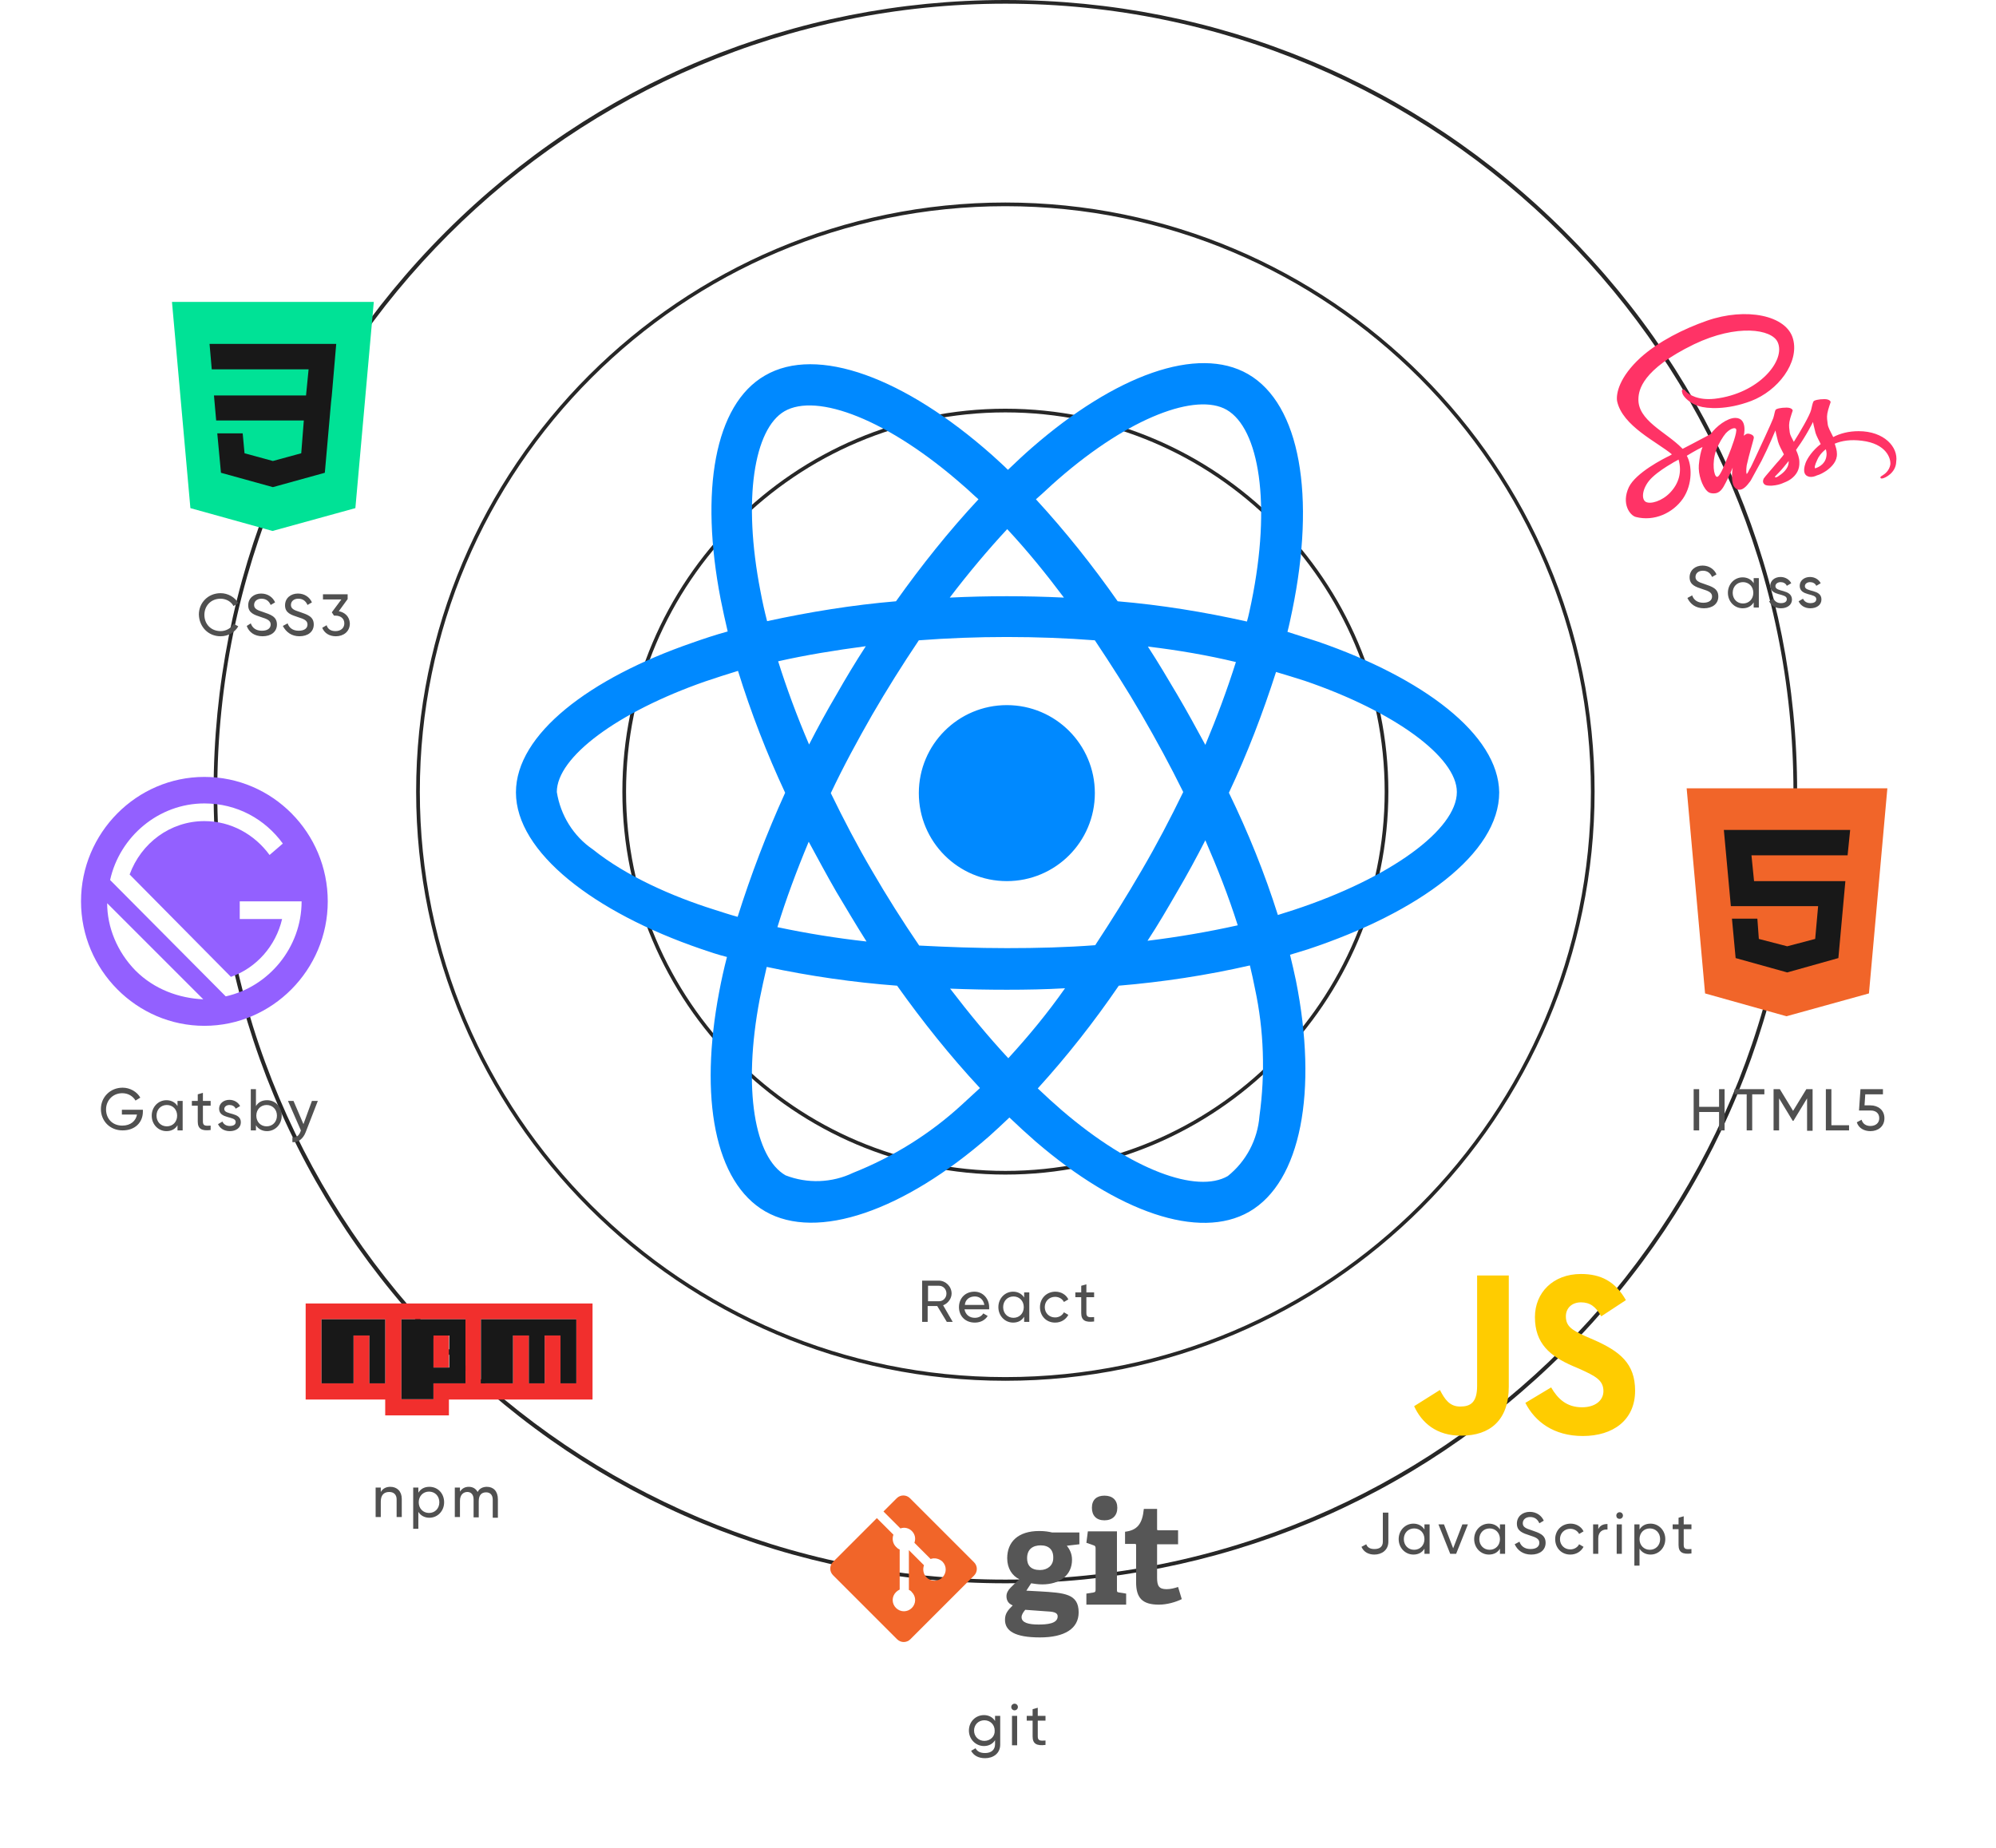 <?xml version="1.0" encoding="utf-8"?>
<!-- Generator: Adobe Illustrator 24.0.1, SVG Export Plug-In . SVG Version: 6.00 Build 0)  -->
<svg version="1.1" id="Layer_1" xmlns="http://www.w3.org/2000/svg" xmlns:xlink="http://www.w3.org/1999/xlink" x="0px" y="0px"
	 viewBox="0 0 542 502" style="enable-background:new 0 0 542 502;" xml:space="preserve">
<style type="text/css">
	.st0{fill:#272727;}
	.st1{fill:#0089FF;}
	.st2{fill:#FF3366;}
	.st3{fill:#F16529;}
	.st4{fill:#181818;}
	.st5{fill:#9360FF;}
	.st6{fill:#F12F2D;}
	.st7{fill:#565656;}
	.st8{fill:#505050;}
	.st9{fill:#00E296;}
	.st10{fill:#FFCC00;}
	
</style>
<g>
	<path class="st0" d="M273,430c-57.4,0-111.4-22.4-152-63c-40.6-40.6-63-94.6-63-152s22.4-111.4,63-152c40.6-40.6,94.6-63,152-63
		s111.4,22.4,152,63c40.6,40.6,63,94.6,63,152s-22.4,111.4-63,152C384.4,407.6,330.4,430,273,430z M273,1C155,1,59,97,59,215
		c0,118,96,214,214,214s214-96,214-214C487,97,391,1,273,1z"/>
</g>
<g>
	<path class="st0" d="M273,375c-88.2,0-160-71.8-160-160S184.8,55,273,55c88.2,0,160,71.8,160,160S361.2,375,273,375z M273,56
		c-87.7,0-159,71.3-159,159c0,87.7,71.3,159,159,159s159-71.3,159-159C432,127.3,360.7,56,273,56z"/>
</g>
<g>
	<path class="st0" d="M273,319c-57.3,0-104-46.7-104-104c0-57.3,46.7-104,104-104s104,46.7,104,104C377,272.3,330.3,319,273,319z
		 M273,112c-56.8,0-103,46.2-103,103s46.2,103,103,103c56.8,0,103-46.2,103-103S329.8,112,273,112z"/>
</g>
<path class="st1" d="M358,174.3c-2.8-0.9-5.6-1.8-8.4-2.7c0.5-1.9,0.9-3.9,1.3-5.8c6.4-31,2.2-56-12-64.2
	c-13.7-7.9-36.1,0.3-58.7,20c-2.2,1.9-4.4,4-6.5,6c-1.4-1.4-2.9-2.7-4.3-4c-23.7-21-47.5-29.9-61.7-21.6
	c-13.7,7.9-17.7,31.4-12,60.8c0.6,2.9,1.2,5.8,1.9,8.7c-3.3,0.9-6.6,2-9.7,3.1c-27.8,9.6-47.8,24.8-47.8,40.6
	c0,16.3,21.3,32.6,50.2,42.5c2.3,0.8,4.7,1.6,7.1,2.2c-0.8,3.1-1.5,6.2-2.1,9.4c-5.5,28.9-1.2,51.8,12.5,59.7
	c14.1,8.1,37.7-0.2,60.8-20.4c1.8-1.6,3.6-3.3,5.5-5.1c2.3,2.2,4.7,4.4,7.1,6.5c22.3,19.2,44.4,26.9,58,19.1
	c14.1-8.1,18.7-32.8,12.7-62.8c-0.5-2.3-1-4.6-1.6-7c1.7-0.5,3.3-1,4.9-1.5c30.1-10,51.9-26,51.9-42.6
	C406.9,199.4,386.3,184.1,358,174.3z M287.4,130.1c19.4-16.9,37.5-23.5,45.7-18.8c8.8,5.1,12.2,25.5,6.7,52.3
	c-0.4,1.8-0.7,3.5-1.2,5.2c-11.6-2.6-23.3-4.5-35.1-5.5c-6.8-9.7-14.2-19-22.2-27.7C283.4,133.8,285.3,131.9,287.4,130.1z
	 M227.1,242.2c2.7,4.5,5.4,9.1,8.2,13.5c-8.1-0.9-16.2-2.2-24.2-3.9c2.3-7.5,5.2-15.3,8.5-23.2C222.1,233.2,224.5,237.7,227.1,242.2
	z M211.3,179.6c7.5-1.7,15.5-3,23.8-4.1c-2.8,4.3-5.5,8.8-8,13.2c-2.6,4.4-5.1,9-7.4,13.5C216.4,194.5,213.6,186.9,211.3,179.6z
	 M225.6,215.4c3.4-7.2,7.2-14.2,11.2-21.2c4-6.9,8.2-13.6,12.7-20.3c7.8-0.6,15.8-0.9,23.9-0.9s16.2,0.3,23.9,0.9
	c4.4,6.6,8.7,13.3,12.7,20.2c4,6.9,7.8,13.9,11.3,21c-3.5,7.2-7.2,14.3-11.3,21.3c-4,6.9-8.2,13.6-12.6,20.3
	c-7.8,0.6-15.8,0.8-24,0.8c-8.2,0-16.1-0.3-23.8-0.7c-4.5-6.6-8.8-13.4-12.8-20.3C232.8,229.7,229.1,222.6,225.6,215.4z
	 M319.7,242.1c2.7-4.6,5.2-9.2,7.6-13.9c3.3,7.6,6.3,15.2,8.8,23.1c-8.1,1.8-16.3,3.2-24.5,4.2C314.5,251.1,317.1,246.6,319.7,242.1
	z M327.3,202.3c-2.5-4.6-5-9.2-7.6-13.6c-2.6-4.4-5.2-8.8-8-13.1c8.4,1,16.4,2.4,23.9,4.2C333.2,187.4,330.4,194.9,327.3,202.3z
	 M273.5,143.7c5.5,5.9,10.6,12.2,15.4,18.6c-10.3-0.5-20.7-0.5-31,0C263,155.6,268.3,149.3,273.5,143.7z M213,111.7
	c8.8-5.1,28.2,2.2,48.7,20.3c1.3,1.1,2.6,2.4,4,3.6c-8.1,8.7-15.5,18-22.4,27.7c-11.8,1-23.5,2.9-35,5.4c-0.7-2.7-1.3-5.4-1.8-8.1
	C201.6,135.5,204.8,116.5,213,111.7z M200.3,249c-2.2-0.6-4.3-1.3-6.5-2c-11.1-3.5-23.7-9-32.8-16.3c-5.3-3.6-8.8-9.3-9.8-15.6
	c0-9.5,16.5-21.7,40.2-30c3-1,6-2,9-2.9c3.5,11.3,7.8,22.4,12.8,33.1C208.2,226.3,203.9,237.6,200.3,249z M261.1,300.1
	c-8.6,7.9-18.6,14.1-29.4,18.4c-5.8,2.8-12.5,3-18.4,0.7c-8.3-4.8-11.7-23.2-7-47.9c0.6-2.9,1.2-5.8,1.9-8.7
	c11.7,2.5,23.5,4.2,35.4,5.1c6.9,9.7,14.4,19.1,22.5,27.8C264.4,297.1,262.7,298.6,261.1,300.1z M273.8,287.4
	c-5.3-5.7-10.6-12.1-15.8-18.9c5,0.2,10.2,0.3,15.4,0.3c5.4,0,10.6-0.1,15.8-0.4C284.5,275.1,279.3,281.4,273.8,287.4z M342,303.1
	c-0.5,6.4-3.6,12.3-8.6,16.3c-8.3,4.8-26-1.5-45-17.8c-2.2-1.9-4.4-3.9-6.6-6c8-8.8,15.3-18.1,22-27.9c11.9-1,23.8-2.8,35.6-5.5
	c0.5,2.1,1,4.3,1.4,6.4C343.2,279.8,343.6,291.5,342,303.1z M351.4,247.1c-1.5,0.5-2.9,0.9-4.4,1.4c-3.6-11.4-8.1-22.5-13.3-33.2
	c5-10.6,9.2-21.6,12.8-32.8c2.7,0.8,5.3,1.6,7.8,2.4c24.3,8.3,41.3,20.7,41.3,30.2C395.6,225.3,377.5,238.5,351.4,247.1z
	 M273.4,239.3c13.2,0,23.9-10.7,23.9-23.9c0-13.2-10.7-23.9-23.9-23.9c-13.2,0-23.9,10.7-23.9,23.9
	C249.5,228.6,260.2,239.3,273.4,239.3z"/>
<path class="st2" d="M504.7,117.1c-2.7,0-5,0.6-6.9,1.6c-0.7-1.4-1.4-2.6-1.5-3.5c-0.1-1-0.3-1.7-0.1-2.9c0.2-1.2,0.9-3,0.9-3.1
	c0-0.1-0.2-0.8-1.7-0.8c-1.5,0-2.9,0.3-3,0.7c-0.2,0.4-0.4,1.3-0.6,2.2c-0.3,1.4-3.1,6.2-4.7,8.7c-0.5-1-1-1.8-1.1-2.5
	c-0.1-1-0.3-1.7-0.1-2.9c0.2-1.2,0.9-3,0.9-3.1c0-0.1-0.2-0.8-1.7-0.8c-1.5,0-2.9,0.3-3,0.7c-0.2,0.4-0.3,1.3-0.6,2.2
	c-0.3,0.9-4,8.9-5,11c-0.5,1.1-0.9,1.9-1.2,2.5c0,0,0,0-0.1,0.1c-0.3,0.5-0.4,0.8-0.4,0.8s0,0,0,0c-0.2,0.4-0.4,0.7-0.5,0.7
	c-0.1,0-0.2-1,0-2.3c0.6-2.8,1.9-7.1,1.9-7.3c0-0.1,0.3-0.8-0.9-1.2c-1.1-0.4-1.5,0.3-1.6,0.3c-0.1,0-0.2,0.2-0.2,0.2
	s1.2-4.9-2.3-4.9c-2.2,0-5.2,2.3-6.7,4.4c-0.9,0.5-3,1.6-5.1,2.7c-0.8,0.4-1.7,0.9-2.5,1.3c-0.1-0.1-0.1-0.1-0.2-0.2
	c-4.3-4.4-12.1-7.5-11.8-13.5c0.1-2.2,0.9-7.8,15.1-14.7c11.7-5.6,21.1-4.1,22.7-0.6c2.3,4.9-5,14-17.1,15.4c-4.6,0.5-7-1.2-7.7-1.9
	c-0.6-0.7-0.7-0.7-1-0.6c-0.4,0.2-0.1,0.8,0,1.2c0.4,0.9,1.9,2.5,4.4,3.3c2.2,0.7,7.6,1.1,14.2-1.4c7.3-2.8,13.1-10.4,11.4-16.8
	c-1.7-6.5-12.8-8.7-23.4-5c-6.3,2.2-13.1,5.6-18,10c-5.8,5.3-6.7,9.8-6.4,11.8c1.4,6.8,11,11.2,14.9,14.5c-0.2,0.1-0.4,0.2-0.5,0.3
	c-1.9,0.9-9.3,4.7-11.2,8.6c-2.1,4.5,0.3,7.7,1.9,8.1c5,1.3,10.1-1.1,12.8-5c2.7-4,2.4-9.1,1.1-11.5c0,0,0-0.1-0.1-0.1
	c0.5-0.3,1-0.6,1.5-0.9c1-0.6,2-1.1,2.8-1.5c-0.5,1.3-0.8,2.8-1,4.9c-0.2,2.5,0.9,5.8,2.3,7.1c0.6,0.6,1.4,0.6,1.8,0.6
	c1.6,0,2.4-1.3,3.2-2.9c1-1.9,1.9-4.1,1.9-4.1s-1.1,6,1.9,6c1.1,0,2.2-1.4,2.7-2.1c0,0,0,0,0,0s0,0,0.1-0.1c0.1-0.2,0.2-0.3,0.2-0.3
	s0,0,0,0c0.4-0.8,1.4-2.5,2.9-5.3c1.9-3.7,3.8-8.3,3.8-8.3s0.2,1.1,0.7,3c0.3,1.1,1,2.3,1.6,3.5c-0.4,0.6-0.7,0.9-0.7,0.9s0,0,0,0
	c-0.4,0.5-0.8,1-1.2,1.4c-1.5,1.8-3.3,3.8-3.6,4.3c-0.3,0.7-0.2,1.2,0.3,1.6c0.4,0.3,1.1,0.3,1.9,0.3c1.4-0.1,2.3-0.4,2.8-0.6
	c0.7-0.3,1.6-0.6,2.4-1.2c1.5-1.1,2.4-2.6,2.3-4.6c0-1.1-0.4-2.2-0.9-3.3c0.1-0.2,0.3-0.4,0.4-0.6c2.4-3.3,4.2-7,4.2-7
	s0.2,1.1,0.7,3c0.3,0.9,0.9,2,1.4,3c-2.2,1.7-3.6,3.8-4.1,5.1c-0.9,2.5-0.2,3.6,1.1,3.8c0.6,0.1,1.4-0.1,2-0.4
	c0.8-0.2,1.7-0.7,2.6-1.3c1.5-1.1,2.9-2.6,2.8-4.6c0-0.9-0.3-1.8-0.6-2.7c1.9-0.8,4.3-1.2,7.4-0.8c6.6,0.8,7.9,4.8,7.7,6.5
	c-0.3,1.7-1.6,2.6-2.1,2.9c-0.5,0.3-0.6,0.4-0.6,0.6c0.1,0.3,0.3,0.3,0.7,0.2c0.5-0.1,3.5-1.4,3.6-4.5
	C515.5,121.4,511.6,117.1,504.7,117.1z M453.5,133.8c-2.2,2.3-5.3,3.2-6.6,2.5c-1.4-0.8-0.9-4.2,1.8-6.7c1.6-1.5,3.8-2.9,5.2-3.7
	c0.3-0.2,0.8-0.5,1.4-0.8c0.1-0.1,0.2-0.1,0.2-0.1c0.1-0.1,0.2-0.1,0.3-0.2C456.8,128.3,455.8,131.4,453.5,133.8z M469.5,123.3
	c-0.8,1.8-2.4,6.4-3.3,6.2c-0.8-0.2-1.4-3.7-0.2-7.2c0.6-1.7,1.9-3.8,2.6-4.6c1.2-1.3,2.5-1.7,2.8-1.2
	C471.9,117.1,470,122.1,469.5,123.3z M482.8,129.4c-0.3,0.2-0.6,0.3-0.8,0.2c-0.1-0.1,0.1-0.3,0.1-0.3s1.7-1.7,2.3-2.5
	c0.4-0.5,0.8-1,1.3-1.6c0,0.1,0,0.1,0,0.2C485.7,127.5,483.7,128.8,482.8,129.4z M492.9,127.2c-0.2-0.2-0.2-0.7,0.6-2.4
	c0.3-0.7,1-1.8,2.3-2.8c0.1,0.4,0.2,0.9,0.2,1.2C496,125.8,494.1,126.8,492.9,127.2z"/>
<path class="st3" d="M463,269.8l-5-55.7h54.5l-5,55.7l-22.4,6.2"/>
<polygon class="st4" points="485.3,232.3 501.7,232.3 502.4,225.4 485.3,225.4 485.2,225.4 468.1,225.4 470,246.1 485.2,246.1 
	485.2,246.1 493.7,246.1 492.9,255 485.3,257 477.6,255 477.2,249.5 470.3,249.5 471.3,260.2 485.3,264.1 485.3,264.1 499.2,260.2 
	501.1,239.3 485.3,239.3 485.2,239.3 476.3,239.3 475.6,232.3 485.2,232.3 "/>
<path class="st5" d="M55.5,211C37.1,211,22,226.2,22,244.8c0,18.6,15.1,33.8,33.5,33.8c18.4,0,33.5-15.2,33.5-33.8
	C89,226.2,74,211,55.5,211z M36.8,263.6c-5-5.1-7.7-11.8-7.7-18.3l26.1,26.1C48.6,271.1,41.9,268.7,36.8,263.6z M61.3,270.6
	L29.9,239c2.6-11.8,13.2-20.8,25.6-20.8c8.9,0,16.5,4.3,21.3,10.9l-3.6,3.1c-4.1-5.6-10.5-9.2-17.7-9.2c-9.3,0-17.2,6-20.3,14.5
	l27.5,27.8c6.9-2.4,12.2-8.4,13.9-15.7H65.1v-4.8h16.8C81.9,257.3,73,268,61.3,270.6z"/>
<path class="st6" d="M83,354h77.9v26.1h-39v4.3h-17.3v-4.3H83V354z M87.3,375.7H96v-13h4.3v13h4.3v-17.4H87.3V375.7z M109,358.3
	v21.7h8.7v-4.3h8.7v-17.4H109z M117.6,362.7h4.3v8.7h-4.3V362.7z M130.6,358.3v17.4h8.7v-13h4.3v13h4.3v-13h4.3v13h4.3v-17.4H130.6z
	"/>
<path class="st4" d="M87.3,375.7H96v-13h4.3v13h4.3v-17.4H87.3V375.7z"/>
<path class="st4" d="M109,358.3v21.7h8.7v-4.3h8.7v-17.4H109z M122,371.4h-4.3v-8.7h4.3V371.4z"/>
<path class="st4" d="M130.6,358.3v17.4h8.7v-13h4.3v13h4.3v-13h4.3v13h4.3v-17.4H130.6z"/>
<path class="st7" d="M282.6,419.7c-2.1,0-3.7,1-3.7,3.5c0,1.9,1,3.2,3.5,3.2c2.1,0,3.6-1.3,3.6-3.2
	C286.1,420.9,284.8,419.7,282.6,419.7L282.6,419.7z M278.4,437.2c-0.5,0.6-1,1.3-1,2c0,1.5,1.9,2,4.6,2c2.2,0,5.2-0.2,5.2-2.2
	c0-1.2-1.4-1.3-3.3-1.4L278.4,437.2L278.4,437.2z M289.7,419.8c0.7,0.9,1.4,2.1,1.4,3.8c0,4.2-3.3,6.7-8.1,6.7c-1.2,0-2.3-0.2-3-0.3
	l-1.3,2l3.7,0.2c6.6,0.4,10.5,0.6,10.5,5.7c0,4.4-3.8,6.8-10.5,6.8c-6.9,0-9.5-1.8-9.5-4.8c0-1.7,0.8-2.6,2.1-3.9
	c-1.3-0.5-1.7-1.5-1.7-2.5c0-0.8,0.4-1.6,1.1-2.3c0.7-0.7,1.4-1.4,2.4-2.3c-1.9-0.9-3.3-2.9-3.3-5.7c0-4.4,2.9-7.4,8.7-7.4
	c1.6,0,2.6,0.2,3.5,0.4h7.4v3.2L289.7,419.8"/>
<path class="st7" d="M299.9,412.9c-2.2,0-3.4-1.3-3.4-3.4c0-2.2,1.3-3.3,3.4-3.3c2.2,0,3.5,1.2,3.5,3.3
	C303.4,411.6,302.1,412.9,299.9,412.9z M295,435.8v-3l1.9-0.3c0.5-0.1,0.6-0.2,0.6-0.8v-11.2c0-0.4-0.1-0.7-0.5-0.8L295,419l0.4-3.1
	h7.9v15.8c0,0.6,0,0.7,0.6,0.8l1.9,0.3v3H295"/>
<path class="st7" d="M320.9,434.3c-1.6,0.8-4,1.5-6.2,1.5c-4.5,0-6.2-1.8-6.2-6.1v-10c0-0.2,0-0.4-0.3-0.4h-2.7V416
	c3.3-0.4,4.7-2.1,5.1-6.2h3.6v5.4c0,0.3,0,0.4,0.3,0.4h5.4v3.8h-5.7v9.1c0,2.2,0.5,3.1,2.6,3.1c1.1,0,2.2-0.3,3.1-0.6L320.9,434.3"
	/>
<path class="st3" d="M264.5,424.3l-17.4-17.4c-1-1-2.6-1-3.6,0l-3.6,3.6l4.6,4.6c1.1-0.4,2.3-0.1,3.1,0.7c0.9,0.9,1.1,2.1,0.7,3.2
	l4.4,4.4c1.1-0.4,2.3-0.1,3.2,0.7c1.2,1.2,1.2,3.1,0,4.3c-1.2,1.2-3.1,1.2-4.3,0c-0.9-0.9-1.1-2.2-0.7-3.3l-4.1-4.1l0,10.8
	c0.3,0.1,0.6,0.3,0.8,0.6c1.2,1.2,1.2,3.1,0,4.3c-1.2,1.2-3.1,1.2-4.3,0c-1.2-1.2-1.2-3.1,0-4.3c0.3-0.3,0.6-0.5,1-0.7v-10.9
	c-0.4-0.1-0.7-0.4-1-0.7c-0.9-0.9-1.1-2.2-0.7-3.3l-4.5-4.5l-11.9,11.9c-1,1-1,2.6,0,3.6l17.4,17.4c1,1,2.6,1,3.6,0l17.3-17.3
	C265.5,426.9,265.5,425.3,264.5,424.3"/>
<path class="st8" d="M257.1,359h1.6l-2.6-4.5c1.3-0.5,2.3-1.8,2.3-3.2c0-1.9-1.6-3.5-3.5-3.5h-4.5V359h1.5v-4.3h2.6L257.1,359z
	 M252,349.2h3c1.1,0,2,0.9,2,2.1s-0.9,2.1-2,2.1h-3V349.2z M261.9,355.6h6.7c0-0.2,0-0.4,0-0.6c0-2.2-1.6-4.2-4-4.2
	c-2.5,0-4.2,1.8-4.2,4.2c0,2.4,1.7,4.2,4.3,4.2c1.6,0,2.8-0.7,3.5-1.8l-1.2-0.7c-0.4,0.7-1.2,1.2-2.3,1.2
	C263.3,357.9,262.2,357.1,261.9,355.6z M264.7,352.1c1.2,0,2.3,0.7,2.6,2.3h-5.3C262.1,353,263.2,352.1,264.7,352.1z M278.1,351v1.4
	c-0.6-1-1.7-1.6-3-1.6c-2.2,0-4,1.8-4,4.2s1.8,4.2,4,4.2c1.4,0,2.4-0.6,3-1.6v1.4h1.4v-8H278.1z M275.2,357.9
	c-1.6,0-2.8-1.2-2.8-2.9s1.2-2.9,2.8-2.9c1.6,0,2.8,1.2,2.8,2.9S276.8,357.9,275.2,357.9z M286.5,359.2c1.6,0,2.9-0.8,3.6-2.1
	l-1.2-0.7c-0.4,0.8-1.3,1.4-2.4,1.4c-1.6,0-2.8-1.2-2.8-2.8c0-1.6,1.2-2.8,2.8-2.8c1.1,0,2,0.6,2.4,1.4l1.2-0.7
	c-0.6-1.3-2-2.1-3.5-2.1c-2.4,0-4.2,1.8-4.2,4.2S284.1,359.2,286.5,359.2z M297.1,352.3V351h-2.1v-2.2l-1.4,0.4v1.8H292v1.3h1.6v4.3
	c0,2,1.1,2.6,3.5,2.3v-1.2c-1.4,0.1-2.1,0.1-2.1-1.1v-4.3H297.1z"/>
<path class="st8" d="M270.2,466v1.4c-0.6-1-1.7-1.6-3-1.6c-2.3,0-4.1,1.8-4.1,4.2c0,2.3,1.8,4.2,4.1,4.2c1.3,0,2.4-0.6,3-1.6v1.1
	c0,1.5-1,2.4-2.7,2.4c-1.6,0-2.2-0.6-2.6-1.3l-1.2,0.7c0.7,1.3,2,2,3.8,2c2.1,0,4.1-1.2,4.1-3.7V466H270.2z M267.3,472.8
	c-1.6,0-2.8-1.2-2.8-2.8c0-1.6,1.2-2.8,2.8-2.8c1.6,0,2.8,1.2,2.8,2.8C270.2,471.6,268.9,472.8,267.3,472.8z M275.5,464.5
	c0.5,0,0.9-0.4,0.9-0.9s-0.4-0.9-0.9-0.9c-0.5,0-0.9,0.4-0.9,0.9S275,464.5,275.5,464.5z M274.8,474h1.4v-8h-1.4V474z M283.9,467.3
	V466h-2.1v-2.2l-1.4,0.4v1.8h-1.6v1.3h1.6v4.3c0,2,1.1,2.6,3.5,2.3v-1.2c-1.4,0.1-2.1,0.1-2.1-1.1v-4.3H283.9z"/>
<path class="st9" d="M101.5,82l-5,56l-22.5,6.2L51.7,138l-5-56H101.5z"/>
<polygon class="st4" points="74.1,93.4 74.1,93.4 74.1,93.4 56.9,93.4 57.5,100.3 74.1,100.3 74.1,100.3 83.8,100.3 83.1,107.4 
	74.1,107.4 74.1,107.4 58.1,107.4 58.7,114.2 74.1,114.2 74.1,114.2 82.5,114.2 81.8,123.1 74.1,125.2 74.1,125.2 74.1,125.2 
	66.4,123.1 65.9,117.7 62.2,117.7 59,117.7 60,128.4 74.1,132.3 74.1,132.3 74.1,132.3 88.2,128.4 88.3,127.3 89.9,109.2 
	90.1,107.4 91.3,93.4 "/>
<path class="st8" d="M59.9,172.8c2.1,0,3.9-1.1,4.8-2.7l-1.3-0.7c-0.6,1.2-2,2-3.5,2c-2.6,0-4.4-1.9-4.4-4.4c0-2.5,1.8-4.4,4.4-4.4
	c1.5,0,2.9,0.8,3.5,2l1.3-0.8c-0.9-1.6-2.8-2.7-4.8-2.7c-3.4,0-5.9,2.6-5.9,5.8C54.1,170.2,56.5,172.8,59.9,172.8z M71.3,172.8
	c2.3,0,3.9-1.2,3.9-3.2c0-2.2-1.8-2.7-3.8-3.4c-1.6-0.5-2.4-0.9-2.4-1.9c0-1,0.8-1.7,2-1.7c1.4,0,2.1,0.8,2.5,1.7l1.2-0.7
	c-0.6-1.4-2-2.4-3.8-2.4c-1.9,0-3.5,1.2-3.5,3.2c0,2.1,1.7,2.6,3.5,3.2c1.6,0.5,2.6,0.9,2.6,2c0,1-0.8,1.7-2.4,1.7
	c-1.6,0-2.6-0.8-3-2L67,170C67.6,171.7,69.1,172.8,71.3,172.8z M81.3,172.8c2.3,0,3.9-1.2,3.9-3.2c0-2.2-1.8-2.7-3.8-3.4
	c-1.6-0.5-2.4-0.9-2.4-1.9c0-1,0.8-1.7,2-1.7c1.4,0,2.1,0.8,2.5,1.7l1.2-0.7c-0.6-1.4-2-2.4-3.8-2.4c-1.9,0-3.5,1.2-3.5,3.2
	c0,2.1,1.7,2.6,3.5,3.2c1.6,0.5,2.6,0.9,2.6,2c0,1-0.8,1.7-2.4,1.7c-1.6,0-2.6-0.8-3-2l-1.3,0.7C77.7,171.7,79.2,172.8,81.3,172.8z
	 M92,166l2.4-3.3v-1.3h-6.7v1.4h5l-2.6,3.5l0.6,0.9h0.4c1.3,0,2.4,0.7,2.4,2.1c0,1.3-1,2.1-2.4,2.1c-1.2,0-2.1-0.5-2.4-1.6l-1.2,0.7
	c0.6,1.5,2,2.3,3.7,2.3c2,0,3.8-1.2,3.8-3.5C94.9,167.4,93.6,166.3,92,166z"/>
<path class="st8" d="M462.7,165.2c2.3,0,3.9-1.2,3.9-3.2c0-2.2-1.8-2.7-3.8-3.4c-1.6-0.5-2.4-0.9-2.4-1.9c0-1,0.8-1.7,2-1.7
	c1.4,0,2.1,0.8,2.5,1.7l1.2-0.7c-0.6-1.4-2-2.4-3.8-2.4c-1.9,0-3.5,1.2-3.5,3.2c0,2.1,1.7,2.6,3.5,3.2c1.6,0.5,2.6,0.9,2.6,2
	c0,1-0.8,1.7-2.4,1.7c-1.6,0-2.6-0.8-3-2l-1.3,0.7C459,164.1,460.5,165.2,462.7,165.2z M476.2,157v1.4c-0.6-1-1.7-1.6-3-1.6
	c-2.2,0-4,1.8-4,4.2s1.8,4.2,4,4.2c1.4,0,2.4-0.6,3-1.6v1.4h1.4v-8H476.2z M473.3,163.9c-1.6,0-2.8-1.2-2.8-2.9s1.2-2.9,2.8-2.9
	c1.6,0,2.8,1.2,2.8,2.9S474.9,163.9,473.3,163.9z M482.1,159.2c0-0.7,0.7-1.1,1.4-1.1c0.7,0,1.4,0.3,1.7,1l1.2-0.7
	c-0.5-1-1.6-1.7-2.9-1.7c-1.6,0-2.8,1-2.8,2.4c0,2.9,4.5,1.9,4.5,3.6c0,0.8-0.7,1.1-1.6,1.1c-1,0-1.7-0.5-2-1.2l-1.2,0.7
	c0.5,1.1,1.6,1.9,3.2,1.9c1.7,0,3-0.9,3-2.4C486.5,159.9,482.1,160.9,482.1,159.2z M490.1,159.2c0-0.7,0.7-1.1,1.4-1.1
	c0.7,0,1.4,0.3,1.7,1l1.2-0.7c-0.5-1-1.6-1.7-2.9-1.7c-1.6,0-2.8,1-2.8,2.4c0,2.9,4.5,1.9,4.5,3.6c0,0.8-0.7,1.1-1.6,1.1
	c-1,0-1.7-0.5-2-1.2l-1.2,0.7c0.5,1.1,1.6,1.9,3.2,1.9c1.7,0,3-0.9,3-2.4C494.6,159.9,490.1,160.9,490.1,159.2z"/>
<path class="st10" d="M384,381.9l7-4.4c1.3,2.5,2.6,4.5,5.5,4.5c2.8,0,4.6-1.1,4.6-5.6v-30h8.6v30.2c0,9.2-5.2,13.3-12.8,13.3
	C390,390,386,386.3,384,381.9L384,381.9z M414.2,381l7-4.2c1.8,3.1,4.2,5.4,8.4,5.4c3.5,0,5.8-1.8,5.8-4.4c0-3-2.3-4.1-6.2-5.9
	l-2.1-0.9c-6.2-2.7-10.3-6.1-10.3-13.3c0-6.6,4.9-11.7,12.5-11.7c5.4,0,9.3,2,12.2,7.1l-6.7,4.4c-1.5-2.7-3.1-3.8-5.5-3.8
	c-2.5,0-4.1,1.6-4.1,3.8c0,2.7,1.6,3.7,5.3,5.4l2.1,0.9c7.3,3.2,11.4,6.5,11.4,13.9c0,8-6,12.3-14.2,12.3
	C421.9,390,416.8,386.1,414.2,381"/>
<path class="st8" d="M373.2,422.2c2,0,3.8-1.2,3.8-3.5v-7.9h-1.5v7.9c0,1.4-0.9,2-2.3,2c-1.1,0-1.9-0.4-2.2-1.3l-1.3,0.7
	C370.3,421.5,371.6,422.2,373.2,422.2z M386.8,414v1.4c-0.6-1-1.7-1.6-3-1.6c-2.2,0-4,1.8-4,4.2s1.8,4.2,4,4.2c1.4,0,2.4-0.6,3-1.6
	v1.4h1.4v-8H386.8z M384,420.9c-1.6,0-2.8-1.2-2.8-2.9s1.2-2.9,2.8-2.9c1.6,0,2.8,1.2,2.8,2.9S385.6,420.9,384,420.9z M397.1,414
	l-2.5,6.5l-2.5-6.5h-1.5l3.2,8h1.6l3.2-8H397.1z M407.3,414v1.4c-0.6-1-1.7-1.6-3-1.6c-2.2,0-4,1.8-4,4.2s1.8,4.2,4,4.2
	c1.4,0,2.4-0.6,3-1.6v1.4h1.4v-8H407.3z M404.5,420.9c-1.6,0-2.8-1.2-2.8-2.9s1.2-2.9,2.8-2.9c1.6,0,2.8,1.2,2.8,2.9
	S406.1,420.9,404.5,420.9z M415.8,422.2c2.3,0,3.9-1.2,3.9-3.2c0-2.2-1.8-2.7-3.8-3.4c-1.6-0.5-2.4-0.9-2.4-1.9c0-1,0.8-1.7,2-1.7
	c1.4,0,2.1,0.8,2.5,1.7l1.2-0.7c-0.6-1.4-2-2.4-3.8-2.4c-1.9,0-3.5,1.2-3.5,3.2c0,2.1,1.7,2.6,3.5,3.2c1.6,0.5,2.6,0.9,2.6,2
	c0,1-0.8,1.7-2.4,1.7c-1.6,0-2.6-0.8-3-2l-1.3,0.7C412.1,421.1,413.6,422.2,415.8,422.2z M426.4,422.2c1.6,0,2.9-0.8,3.6-2.1
	l-1.2-0.7c-0.4,0.8-1.3,1.4-2.4,1.4c-1.6,0-2.8-1.2-2.8-2.8c0-1.6,1.2-2.8,2.8-2.8c1.1,0,2,0.6,2.4,1.4l1.2-0.7
	c-0.6-1.3-2-2.1-3.5-2.1c-2.4,0-4.2,1.8-4.2,4.2S424,422.2,426.4,422.2z M434,415.3V414h-1.4v8h1.4v-4.2c0-1.9,1.3-2.5,2.5-2.4v-1.5
	C435.5,413.9,434.5,414.2,434,415.3z M439.8,412.5c0.5,0,0.9-0.4,0.9-0.9s-0.4-0.9-0.9-0.9c-0.5,0-0.9,0.4-0.9,0.9
	S439.2,412.5,439.8,412.5z M439,422h1.4v-8H439V422z M448.2,413.8c-1.4,0-2.4,0.6-3,1.6V414h-1.4v11.2h1.4v-4.6c0.6,1,1.7,1.6,3,1.6
	c2.2,0,4-1.8,4-4.2S450.4,413.8,448.2,413.8z M448,420.9c-1.6,0-2.8-1.2-2.8-2.9s1.2-2.9,2.8-2.9c1.6,0,2.8,1.2,2.8,2.9
	S449.6,420.9,448,420.9z M459.3,415.3V414h-2.1v-2.2l-1.4,0.4v1.8h-1.6v1.3h1.6v4.3c0,2,1.1,2.6,3.5,2.3v-1.2
	c-1.4,0.1-2.1,0.1-2.1-1.1v-4.3H459.3z"/>
<path class="st8" d="M38.7,301.4h-5.6v1.3h4.1c-0.3,1.7-1.7,3-4,3c-2.7,0-4.4-1.9-4.4-4.4c0-2.4,1.8-4.4,4.4-4.4
	c1.6,0,2.9,0.8,3.6,2l1.3-0.8c-0.9-1.6-2.8-2.7-4.8-2.7c-3.4,0-5.9,2.6-5.9,5.8c0,3.2,2.4,5.8,5.9,5.8c3.4,0,5.5-2.2,5.5-5.1V301.4z
	 M48.2,299v1.4c-0.6-1-1.7-1.6-3-1.6c-2.2,0-4,1.8-4,4.2s1.8,4.2,4,4.2c1.4,0,2.4-0.6,3-1.6v1.4h1.4v-8H48.2z M45.3,305.9
	c-1.6,0-2.8-1.2-2.8-2.9s1.2-2.9,2.8-2.9c1.6,0,2.8,1.2,2.8,2.9S46.9,305.9,45.3,305.9z M57.2,300.3V299h-2.1v-2.2l-1.4,0.4v1.8
	h-1.6v1.3h1.6v4.3c0,2,1.1,2.6,3.5,2.3v-1.2c-1.4,0.1-2.1,0.1-2.1-1.1v-4.3H57.2z M60.9,301.2c0-0.7,0.7-1.1,1.4-1.1
	c0.7,0,1.4,0.3,1.7,1l1.2-0.7c-0.5-1-1.6-1.7-2.9-1.7c-1.6,0-2.8,1-2.8,2.4c0,2.9,4.5,1.9,4.5,3.6c0,0.8-0.7,1.1-1.6,1.1
	c-1,0-1.7-0.5-2-1.2l-1.2,0.7c0.5,1.1,1.6,1.9,3.2,1.9c1.7,0,3-0.9,3-2.4C65.4,301.9,60.9,302.9,60.9,301.2z M72.5,298.8
	c-1.4,0-2.4,0.6-3,1.6v-4.6h-1.4V307h1.4v-1.4c0.6,1,1.7,1.6,3,1.6c2.2,0,4-1.8,4-4.2S74.8,298.8,72.5,298.8z M72.4,305.9
	c-1.6,0-2.8-1.2-2.8-2.9s1.2-2.9,2.8-2.9c1.6,0,2.8,1.2,2.8,2.9S74,305.9,72.4,305.9z M84.7,299l-2.3,6.3l-2.7-6.3h-1.5l3.5,8
	l-0.1,0.3c-0.4,1.1-1.1,1.7-2.2,1.6v1.3c1.6,0.1,2.9-0.9,3.6-2.7l3.3-8.5H84.7z"/>
<path class="st8" d="M466.8,295.8v4.8h-5.4v-4.8h-1.5V307h1.5v-5h5.4v5h1.5v-11.2H466.8z M479.1,295.8H471v1.4h3.3v9.8h1.5v-9.8h3.3
	V295.8z M492.2,295.8h-1.7l-3.6,5.9l-3.6-5.9h-1.7V307h1.5v-8.7l3.7,6.1h0.2l3.7-6.1v8.8h1.5V295.8z M497.3,305.6v-9.8h-1.5V307h6.3
	v-1.4H497.3z M507.9,300.2h-1.6l0.2-3h4.8v-1.4h-6.1l-0.4,5.8h3.2c1.3,0,2.3,0.7,2.3,2.1c0,1.3-1,2.1-2.4,2.1
	c-1.2,0-2.1-0.6-2.4-1.7l-1.3,0.7c0.5,1.6,2,2.4,3.7,2.4c2,0,3.8-1.2,3.8-3.5C511.7,301.4,509.9,300.2,507.9,300.2z"/>
<path class="st8" d="M106,403.8c-1.1,0-2,0.4-2.6,1.4V404H102v8h1.4v-4.2c0-1.9,1-2.6,2.3-2.6c1.2,0,2,0.7,2,2v4.8h1.4v-4.9
	C109.1,405,107.8,403.8,106,403.8z M116.6,403.8c-1.4,0-2.4,0.6-3,1.6V404h-1.4v11.2h1.4v-4.6c0.6,1,1.7,1.6,3,1.6
	c2.2,0,4-1.8,4-4.2S118.9,403.8,116.6,403.8z M116.5,410.9c-1.6,0-2.8-1.2-2.8-2.9s1.2-2.9,2.8-2.9c1.6,0,2.8,1.2,2.8,2.9
	S118.1,410.9,116.5,410.9z M132.2,403.8c-1,0-2,0.4-2.5,1.4c-0.5-0.9-1.3-1.4-2.4-1.4c-1,0-1.8,0.4-2.4,1.3V404h-1.4v8h1.4v-4.4
	c0-1.7,1-2.4,2-2.4c1,0,1.7,0.7,1.7,2v4.9h1.4v-4.4c0-1.7,0.8-2.4,2-2.4c1.1,0,1.8,0.7,1.8,2v4.9h1.4v-5
	C135.2,405,134,403.8,132.2,403.8z"/>
</svg>
